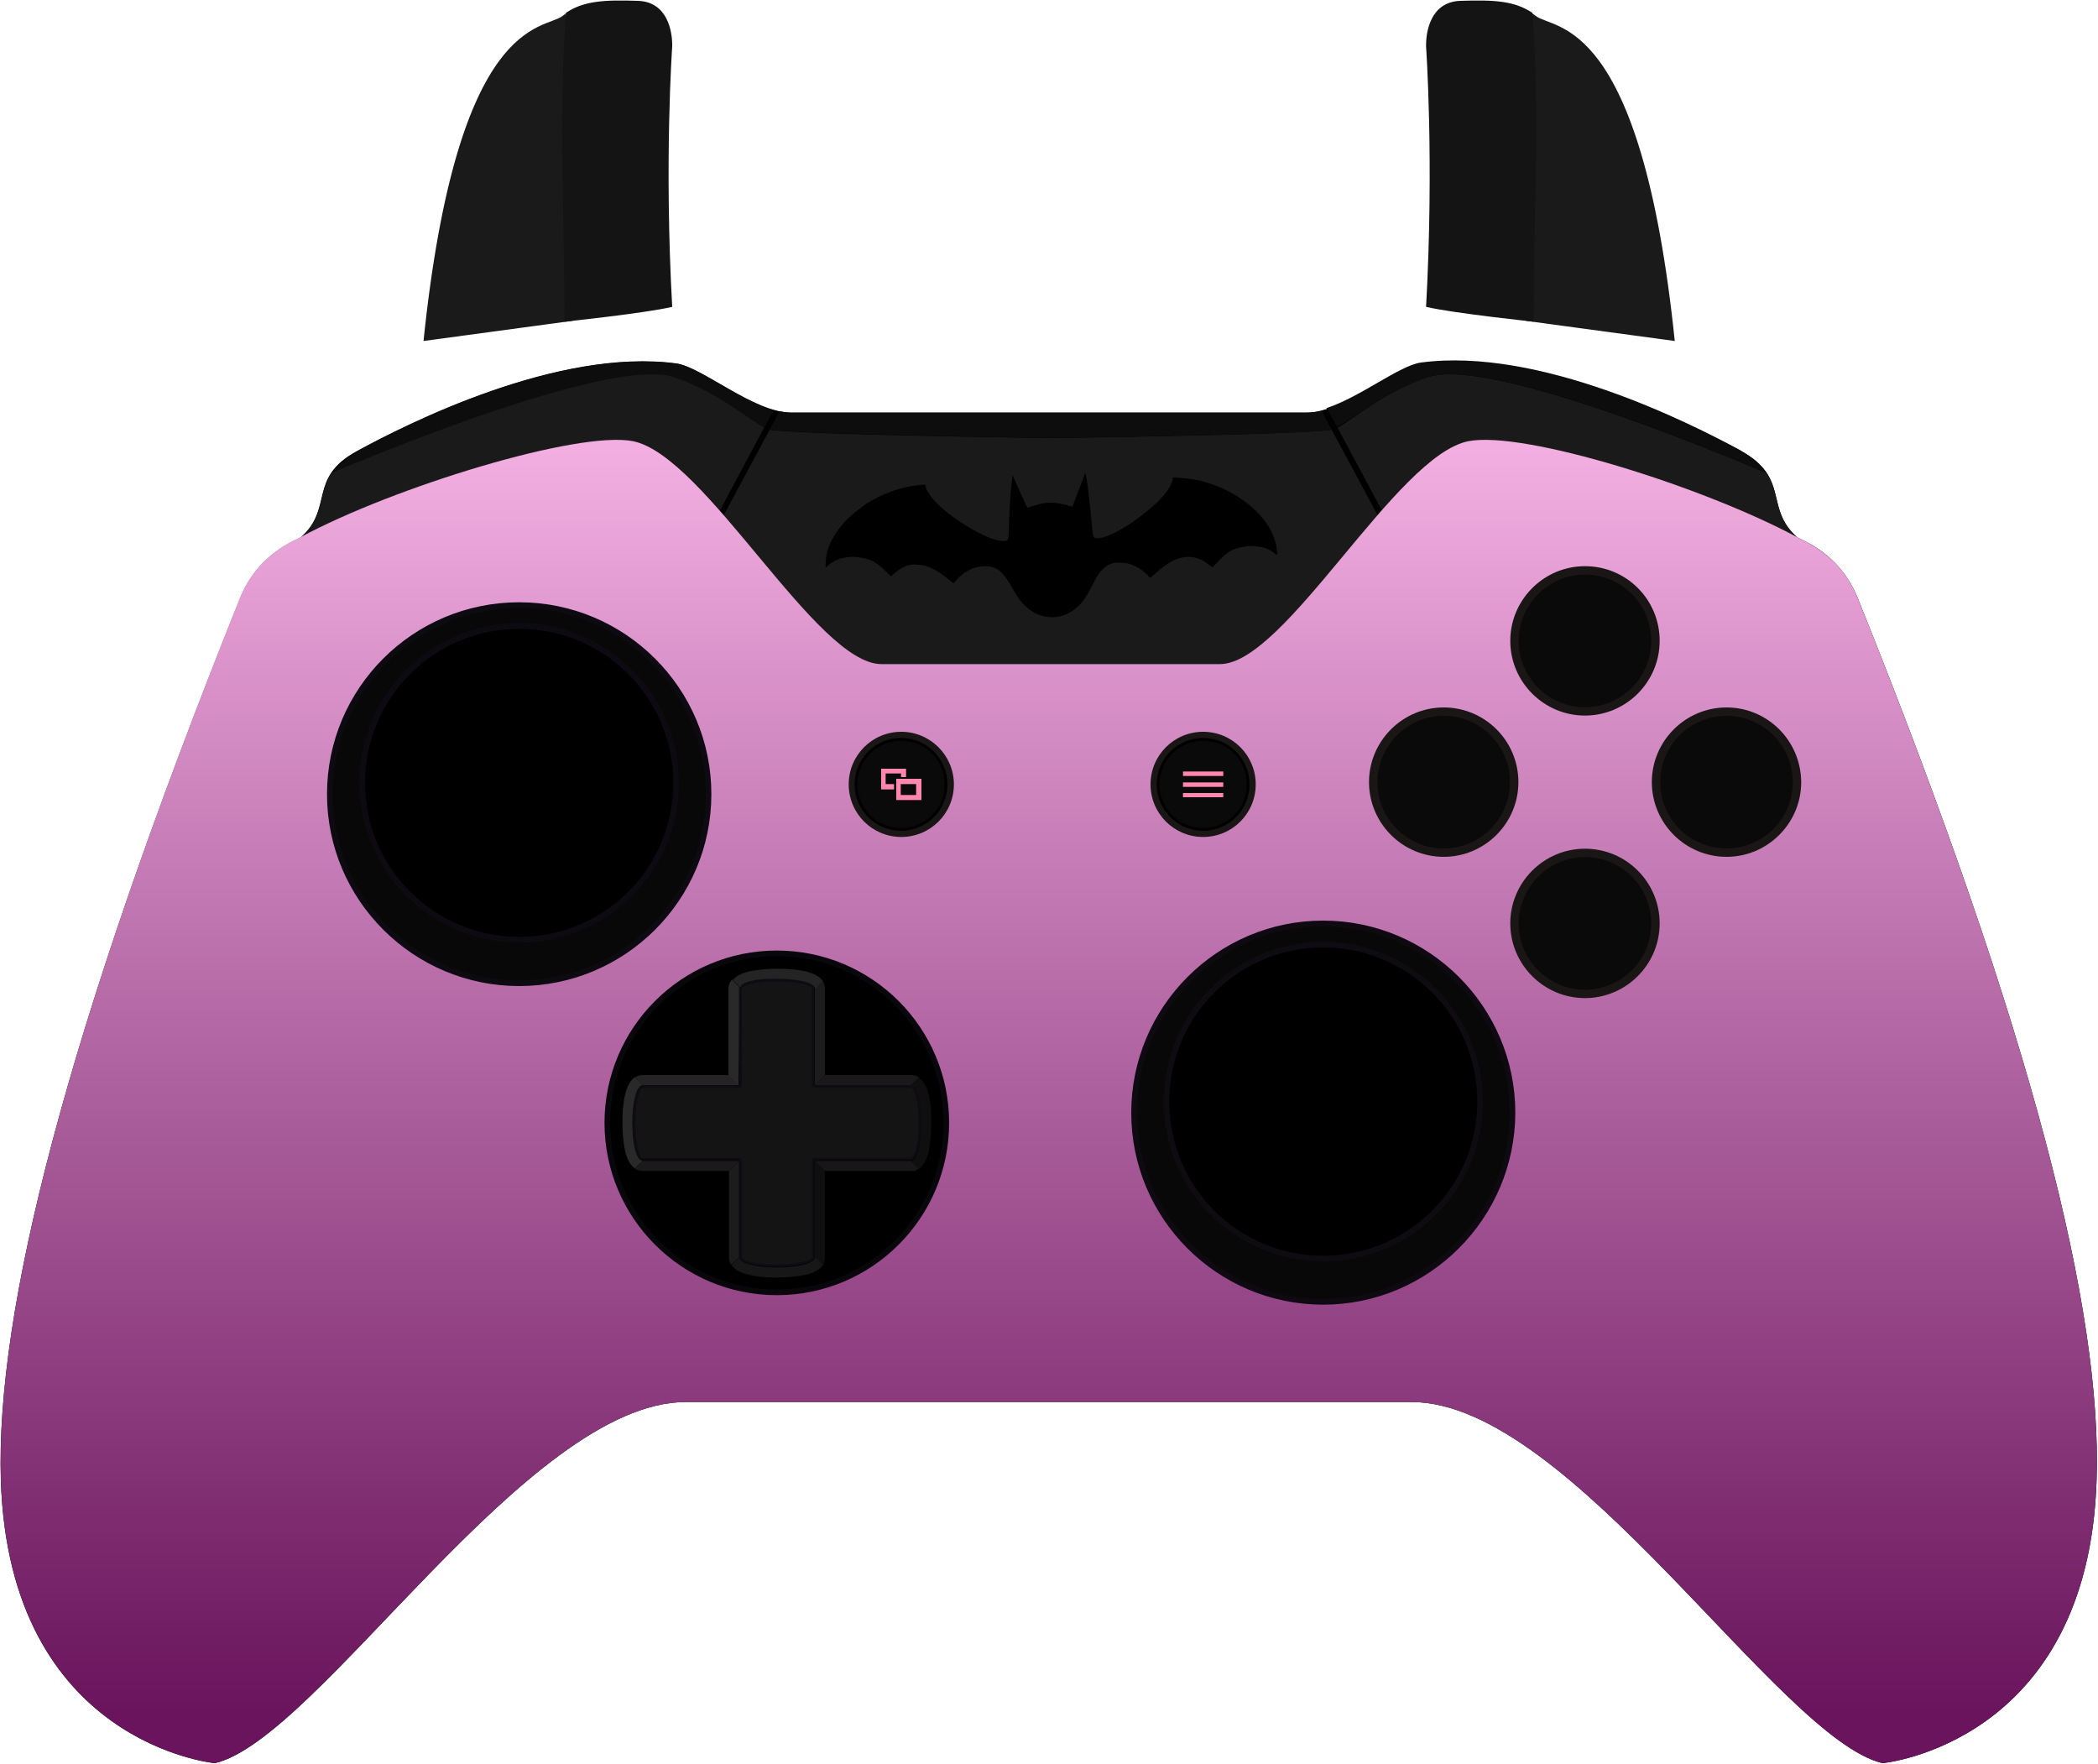 <?xml version="1.0" encoding="utf-8"?>
<svg version="1.1" id="Layer_1" x="0px" y="0px" viewBox="0 0 750 630.5" style="enable-background:new 0 0 750 630.5;" xmlns="http://www.w3.org/2000/svg">
  <defs>
    <linearGradient gradientUnits="userSpaceOnUse" x1="374.91" y1="157.233" x2="374.91" y2="630.3" id="gradient-2" gradientTransform="matrix(0.955, 0, 0, 0.955, 16.747, 10.661)">
      <stop offset="0" style="stop-color: rgb(242, 174, 225);"/>
      <stop offset="1" style="stop-color: rgb(105, 20, 92);"/>
    </linearGradient>
  </defs>
  <style type="text/css">
	.st0{fill:none;}
	.st1{fill:url(#SVGID_1_);}
	.st2{fill:#09070C;}
	.st3{display:none;}
	.st4{display:inline;}
	.st5{fill:#141414;}
	.st6{fill:#CD00FF;}
	.st7{display:inline;fill:none;}
	.st8{fill:#0E0B11;}
	.st9{fill:#242424;}
	.st10{fill:#292929;}
	.st11{fill:#191919;}
	.st12{fill:#1C1C1C;}
	.st13{fill:#171717;}
	.st14{fill:#0F0F0F;}
	.st15{fill:#1A1A1A;}
	.st16{display:inline;fill:#242424;}
	.st17{display:inline;fill:#1C1C1C;}
	.st18{fill:#EBEBEB;}
	.st19{fill:#EDF4F4;}
	.st20{fill:#DBDBDB;}
	.st21{fill:#E3E3E3;}
	.st22{fill:#D6D6D6;}
	.st23{display:inline;fill:#0F0F0F;}
	.st24{fill:#E6E6E6;}
	.st25{fill:#E8E8E8;}
	.st26{fill:#F0F0F0;}
	.st27{fill:#E5E5E5;}
	.st28{fill:#1A1615;}
	.st29{fill:#0A0A0A;stroke:#000000;stroke-miterlimit:10;}
	.st30{fill:#B433FF;}
	.st31{display:inline;fill:#F5F5F5;stroke:#FFFFFF;stroke-miterlimit:10;}
	.st32{fill:#929493;}
	.st33{fill:#080808;stroke:#0D0A11;stroke-width:2;stroke-miterlimit:10;}
	.st34{stroke:#0D0B11;stroke-width:2;stroke-miterlimit:10;}
	.st35{fill:#080808;stroke:#0F0A11;stroke-width:2;stroke-miterlimit:10;}
	.st36{stroke:#0E0B11;stroke-width:2;stroke-miterlimit:10;}
	.st37{fill:#0A0A0A;}
	.st38{fill:#0D0D0D;}
	.st39{fill:#FFFFFF;}
	.st40{display:none;fill:#1A1A1A;}
	.st41{fill:#2C085E;}
</style>
  <rect id="svgEditorBackground" x="0.2" y="0.2" class="st0" width="749.5" height="630.1"/>
  <g>
    <path d="M664.2,214c-6.7-16.7-20.5-20.9-21.8-22c-11.7-10.3-2.5-21.2-19.9-30.7c-18.3-9.9-71.9-37-114.2-31.4 c-9.2,1.2-27.8,17.6-41.2,17.6c-21.9,0-92.1,0-92.1,0s-70.3,0-92.1,0c-13.4,0-32-16.4-41.2-17.6c-42.2-5.6-95.9,21.4-114.2,31.4 c-17.5,9.5-8.2,20.3-19.9,30.7c-1.3,1.1-15.1,5.3-21.8,22C23.1,370-1.5,469,0.3,529c2.9,94.4,76.5,101.3,76.5,101.3 c37-8.6,111.5-129.1,168.4-129.1c31.1,0,129.7,0,129.7,0s98.6,0,129.7,0c57,0,131.4,120.4,168.4,129.1c0,0,73.6-6.9,76.5-101.3 C751.5,469,726.9,370,664.2,214z"/>
    <g>
      <g>
        <path class="st15" d="M375.6,156.6c0,0-88.9-1.1-100.5-3l-16.4,30.5c20.2,23.3,41.6,53.3,56.4,53.3c15.1,0,60.5,0,60.5,0 s45.4,0,60.5,0c14.9,0,36.2-30,56.4-53.3l-16.4-30.5C464.5,155.5,375.6,156.6,375.6,156.6z"/>
        <path class="st38" d="M476.1,153.6l-3.6-6.8c-1.9,0.5-3.7,0.7-5.4,0.7c-21.9,0-92.1,0-92.1,0s-70.3,0-92.1,0 c-1.4,0-2.8-0.2-4.3-0.5l-3.5,6.5c11.6,1.9,100.5,3,100.5,3S464.5,155.5,476.1,153.6z"/>
      </g>
      <g id="RB_1_">
        <path class="st15" d="M642.4,192c-9-7.9-5.6-16.2-11.5-23.8c0.2,0.3,0.5,0.7,0.7,1c0,0-96.5-42-120.7-34.5 c-15.6,4.9-27.2,15.3-32.8,18.2l15.9,29.6c11.2-12.7,21.9-23,31-24.7C545,153.9,608.9,174,642.4,192 C642.4,192,642.4,192,642.4,192z"/>
        <path class="st38" d="M510.9,134.7c24.3-7.6,120.7,34.4,120.7,34.5c-0.2-0.3-0.5-0.7-0.7-1c0,0-0.1-0.1-0.1-0.1 c-0.1-0.1-0.2-0.2-0.3-0.4c0-0.1-0.1-0.1-0.1-0.2c-0.1-0.1-0.2-0.2-0.3-0.3c-0.1-0.1-0.1-0.1-0.2-0.2c-0.1-0.1-0.2-0.2-0.3-0.3 c-0.1-0.1-0.1-0.1-0.2-0.2c-0.1-0.1-0.2-0.2-0.3-0.3c-0.1-0.1-0.1-0.1-0.2-0.2c-0.1-0.1-0.2-0.2-0.3-0.3 c-0.1-0.1-0.2-0.1-0.2-0.2c-0.1-0.1-0.2-0.2-0.3-0.3c-0.1-0.1-0.1-0.1-0.2-0.2c-0.1-0.1-0.2-0.2-0.3-0.3 c-0.1-0.1-0.2-0.1-0.3-0.2c-0.1-0.1-0.2-0.2-0.3-0.3c-0.1-0.1-0.2-0.1-0.3-0.2c-0.1-0.1-0.2-0.2-0.4-0.3c-0.1,0-0.2-0.1-0.3-0.2 c-0.1-0.1-0.3-0.2-0.4-0.3c-0.1-0.1-0.2-0.1-0.3-0.2c-0.1-0.1-0.3-0.2-0.4-0.3c-0.1-0.1-0.2-0.1-0.3-0.2 c-0.2-0.1-0.3-0.2-0.5-0.3c-0.1-0.1-0.2-0.1-0.3-0.2c-0.2-0.1-0.4-0.2-0.5-0.3c-0.1-0.1-0.2-0.1-0.3-0.2 c-0.3-0.2-0.6-0.3-0.8-0.5c-18.3-9.9-71.9-37-114.2-31.4c-7.6,1-21.6,12.3-33.8,16.3l3.6,6.7C483.7,150,495.3,139.6,510.9,134.7z "/>
      </g>
      <g id="LB_1_">
        <path class="st38" d="M241.7,130c-42.2-5.6-95.9,21.4-114.2,31.4c-0.3,0.2-0.6,0.3-0.8,0.5c-0.1,0.1-0.2,0.1-0.2,0.2 c-0.2,0.1-0.4,0.2-0.5,0.3c-0.1,0.1-0.2,0.1-0.3,0.2c-0.1,0.1-0.3,0.2-0.5,0.3c-0.1,0-0.2,0.1-0.3,0.2c-0.1,0.1-0.3,0.2-0.4,0.3 c-0.1,0.1-0.2,0.1-0.3,0.2c-0.1,0.1-0.3,0.2-0.4,0.3c-0.1,0.1-0.2,0.1-0.3,0.2c-0.1,0.1-0.3,0.2-0.4,0.3 c-0.1,0.1-0.2,0.1-0.2,0.2c-0.1,0.1-0.2,0.2-0.4,0.3c-0.1,0.1-0.1,0.1-0.2,0.2c-0.1,0.1-0.2,0.2-0.3,0.3 c-0.1,0.1-0.1,0.1-0.2,0.2c-0.1,0.1-0.2,0.2-0.3,0.3c-0.1,0.1-0.1,0.1-0.2,0.2c-0.1,0.1-0.2,0.2-0.3,0.3c-0.1,0-0.1,0.1-0.2,0.2 c-0.1,0.1-0.2,0.2-0.3,0.3c0,0.1-0.1,0.1-0.1,0.2c-0.1,0.1-0.2,0.2-0.3,0.3c0,0-0.1,0.1-0.1,0.1c-0.1,0.1-0.2,0.3-0.3,0.4 c0,0-0.1,0.1-0.1,0.1c-0.1,0.1-0.2,0.3-0.3,0.4c0,0,0,0.1-0.1,0.1c-0.1,0.1-0.2,0.3-0.3,0.4c0,0,0,0,0,0 c-0.1,0.2-0.2,0.3-0.3,0.5c0,0,97.6-41.9,121.9-34.4c15.5,4.9,27.2,15.3,32.8,18.2l3.4-6.3C264.2,143,249.5,131,241.7,130z"/>
        <g>
          <path class="st15" d="M273.6,153.2c0.2,0.1,0.3,0.1,0.5,0.2C273.9,153.3,273.8,153.3,273.6,153.2z"/>
          <path class="st15" d="M273.2,152.9c-5.6-2.9-17.3-13.3-32.8-18.2c-24.2-7.5-121.2,34.1-121.9,34.4c-5,7.4-2.2,15.3-10.8,23 c0,0,0,0-0.1,0c33.1-17.9,99.1-38.1,118.7-34.3c9.1,1.8,19.9,12.1,31.1,24.7L273.2,152.9C273.2,152.9,273.2,152.9,273.2,152.9z"/>
          <path d="M273.2,152.9c0.2,0.1,0.3,0.2,0.5,0.2C273.5,153.1,273.3,153,273.2,152.9z"/>
        </g>
        <path d="M258,183.3c0.2,0.3,0.5,0.6,0.7,0.8l16.4-30.5l3.5-6.5c-0.3-0.1-0.7-0.1-1-0.2c-0.3-0.1-0.7-0.2-1-0.3l-3.4,6.3 l-15.8,29.6C257.5,182.8,257.8,183,258,183.3L258,183.3"/>
      </g>
      <path d="M478.1,152.9l-3.6-6.7c-0.3,0.1-0.7,0.2-1,0.3c-0.3,0.1-0.7,0.2-1,0.3l3.6,6.8l16.4,30.5c0.2-0.3,0.5-0.5,0.7-0.8 c0.2-0.3,0.5-0.5,0.7-0.8L478.1,152.9z"/>
      <path class="st15" d="M357,169.4L357,169.4L357,169.4z"/>
    </g>
    <g>
      <path class="st0" d="M106.4,192.7c0.5-0.3,0.9-0.5,1.2-0.6C107.2,192.3,106.8,192.5,106.4,192.7z"/>
      <path class="st0" d="M642.4,192c0.2,0.2,0.8,0.4,1.5,0.8C643.4,192.6,642.9,192.3,642.4,192z"/>
      <path class="st1" d="M664.2,214c-3.3-8.3-8.4-13.5-12.9-16.8c-3-2.2-5.7-3.6-7.4-4.4c-0.8-0.4-1.3-0.6-1.5-0.8 c-33.5-18-97.4-38.1-117.4-34.3c-26,5-65.5,79.7-88.9,79.7c-15.1,0-60.5,0-60.5,0s-45.4,0-60.5,0c-23.4,0-62.9-74.6-88.9-79.7 c-19.6-3.8-85.5,16.4-118.7,34.3c-0.2,0.2-0.6,0.4-1.2,0.6c-1.8,0.8-5.1,2.4-8.7,5.3c-4.2,3.3-8.8,8.3-11.9,16 C23.1,370-1.5,469,0.3,529c2.9,94.4,76.5,101.3,76.5,101.3c37-8.6,111.5-129.1,168.4-129.1c31.1,0,129.7,0,129.7,0s98.6,0,129.7,0 c57,0,131.4,120.4,168.4,129.1c0,0,73.6-6.9,76.5-101.3C751.5,469,726.9,370,664.2,214L664.2,214z" style="fill: url(#gradient-2);"/>
      <g transform="matrix(0.027, 0, 0, -0.027, 207.06, 183.386)" fill="#000000" stroke="none" style="">
        <path d="M 7789.064 630.247 L 7763.554 627.464 L 7760.771 592.678 C 7754.278 517.076 7697.693 412.718 7595.654 287.024 C 7547.881 228.583 7379.051 58.364 7313.653 2.706 C 7111.894 -168.442 6932.398 -274.655 6844.274 -274.655 C 6818.764 -274.655 6813.662 -273.264 6801.603 -261.668 C 6789.08 -249.609 6786.761 -240.333 6750.12 -56.662 C 6691.679 238.787 6638.804 468.376 6611.903 546.297 L 6603.091 571.806 L 6597.989 553.254 C 6595.206 543.05 6577.117 474.406 6557.637 400.195 C 6508.473 213.741 6480.18 107.992 6478.789 106.601 C 6478.325 106.137 6463.019 108.456 6444.467 112.63 C 6390.2 123.762 6301.612 133.502 6249.201 133.502 C 6156.438 133.502 6065.067 110.775 5951.897 59.292 C 5922.677 46.305 5895.775 34.246 5891.601 32.854 C 5885.571 30.999 5857.743 76.453 5766.37 236.468 L 5648.562 441.939 L 5647.17 335.262 C 5645.779 227.656 5650.417 87.584 5662.94 -112.319 C 5666.187 -172.152 5671.752 -261.668 5674.999 -310.369 C 5681.029 -413.799 5680.101 -418.901 5646.707 -433.743 C 5628.618 -441.628 5618.878 -442.556 5572.496 -440.237 C 5371.201 -431.424 4936.144 -231.057 4695.424 -36.718 C 4604.517 36.565 4533.553 121.443 4519.175 173.39 C 4515.928 185.913 4512.682 196.58 4512.218 197.508 C 4511.754 197.972 4480.215 192.406 4442.182 184.985 C 4204.246 137.212 3980.687 33.318 3777.072 -124.38 C 3713.53 -173.544 3579.024 -305.731 3529.86 -367.418 C 3475.594 -436.062 3427.821 -510.272 3392.571 -582.163 C 3354.538 -658.693 3337.377 -706.465 3319.752 -782.995 C 3309.085 -830.304 3307.229 -848.856 3306.766 -912.399 C 3306.302 -953.214 3308.157 -996.813 3310.012 -1009.336 L 3314.187 -1031.599 L 3346.19 -996.349 C 3417.617 -918.892 3521.511 -869.728 3645.349 -853.958 C 3704.254 -846.537 3807.684 -851.175 3862.414 -863.698 C 3943.118 -881.787 4025.676 -927.704 4126.325 -1009.799 L 4183.838 -1057.108 L 4230.219 -1009.799 C 4303.038 -934.662 4361.942 -896.629 4435.225 -876.685 C 4481.142 -864.162 4587.819 -863.234 4638.839 -874.83 C 4739.024 -897.093 4840.135 -945.793 4974.641 -1036.237 C 4996.904 -1051.079 5016.848 -1063.138 5018.703 -1063.138 C 5020.558 -1062.674 5034.009 -1045.513 5047.923 -1024.641 C 5143.469 -881.787 5296.991 -794.126 5452.369 -794.126 C 5525.651 -794.126 5574.815 -810.823 5635.575 -856.277 C 5682.42 -891.527 5723.7 -940.227 5812.753 -1064.066 C 5876.759 -1153.118 5914.328 -1197.644 5956.071 -1233.358 C 6071.097 -1332.614 6184.731 -1378.531 6315.063 -1378.531 C 6450.032 -1378.531 6572.479 -1322.874 6673.127 -1215.733 C 6739.916 -1144.769 6786.297 -1064.066 6835.461 -933.27 C 6899.931 -762.123 6928.224 -708.784 6984.346 -652.199 C 7045.569 -590.048 7103.082 -567.321 7209.295 -563.611 C 7260.778 -561.756 7280.258 -563.147 7318.755 -571.032 C 7414.764 -590.976 7507.064 -639.212 7578.956 -707.393 C 7589.16 -717.597 7599.828 -725.018 7602.147 -724.09 C 7604.466 -723.163 7634.15 -691.16 7668.009 -653.591 C 7831.735 -471.312 7965.777 -394.319 8118.371 -394.319 C 8201.858 -394.319 8266.328 -416.118 8363.265 -475.95 C 8387.383 -490.792 8408.255 -500.996 8410.11 -499.141 C 8411.965 -496.822 8426.807 -475.95 8443.041 -453.223 C 8505.192 -365.099 8575.228 -290.889 8631.349 -253.783 C 8685.615 -217.606 8776.523 -184.675 8862.792 -169.833 C 8916.131 -160.557 9034.403 -163.34 9076.146 -174.471 C 9125.31 -187.922 9167.055 -206.475 9204.16 -231.057 C 9224.567 -244.043 9240.801 -252.392 9240.801 -249.145 C 9240.801 -245.899 9237.554 -225.027 9233.844 -202.3 C 9202.768 -20.948 9087.742 153.446 8903.144 299.547 C 8676.339 479.508 8386.919 595.461 8083.585 627.464 C 8019.115 634.421 7842.866 635.813 7789.064 630.247 Z" style="" transform="matrix(0.995, -0.103, 0.103, 0.995, 71.775, 644.502)"/>
      </g>
    </g>
    <line class="st0" x1="107.6" y1="192" x2="107.6" y2="193.6"/>
    <line class="st0" x1="642.4" y1="191.5" x2="642.4" y2="192.5"/>
    <g id="Dpad">
      <g>
        <path d="M277.7,462c-33.4,0-60.6-27.2-60.6-60.6c0-33.4,27.2-60.6,60.6-60.6c33.4,0,60.6,27.2,60.6,60.6 C338.3,434.8,311.1,462,277.7,462z"/>
        <g>
          <path class="st2" d="M277.7,341.8c32.9,0,59.6,26.7,59.6,59.6c0,32.9-26.7,59.6-59.6,59.6c-32.9,0-59.6-26.7-59.6-59.6 C218.1,368.6,244.9,341.8,277.7,341.8 M277.7,339.8c-34,0-61.6,27.6-61.6,61.6c0,34,27.6,61.6,61.6,61.6 c34,0,61.6-27.6,61.6-61.6C339.3,367.4,311.7,339.8,277.7,339.8L277.7,339.8z"/>
        </g>
      </g>
      <g class="st3">
        <g class="st4">
          <path class="st5" d="M291.3,353.5L291.3,353.5c0-5-27.1-5-27.1,0c0,23.8,0,95.9,0,95.9l0,0l0,0c0,5,27.1,5,27.1,0 C291.3,425.6,291.3,353.5,291.3,353.5L291.3,353.5z"/>
        </g>
        <g class="st4">
          <path class="st5" d="M229.8,387.9L229.8,387.9c-5,0-5,27.1,0,27.1c23.9,0,95.9,0,95.9,0l0,0l0,0c5,0,5-27.1,0-27.1 C301.8,387.9,229.8,387.9,229.8,387.9L229.8,387.9z"/>
        </g>
      </g>
      <g class="st3">
        <g class="st4">
          <path class="st6" d="M277.7,349.8c6.8,0,13.6,1.2,13.6,3.7v0h0c0,0,0,15.4,0,34.4c13.8,0,26.6,0,34.4,0c5,0,5,27.1,0,27.1l0,0 l0,0c0,0-15.5,0-34.4,0c0,13.8,0,26.7,0,34.4c0,2.5-6.8,3.7-13.6,3.7c-6.8,0-13.6-1.2-13.6-3.7l0,0l0,0c0,0,0-15.4,0-34.4 c-13.8,0-26.6,0-34.4,0c-5,0-5-27.1,0-27.1h0c0,0,15.4,0,34.4,0c0-13.8,0-26.7,0-34.4C264.2,351,270.9,349.8,277.7,349.8 M277.7,346.2c-3.8,0-7.5,0.4-10.2,1c-5.8,1.4-7,4.2-7,6.3v30.8h-30.8c-2.1,0-4.9,1.2-6.3,7c-0.7,2.7-1,6.4-1,10.2 c0,3.8,0.4,7.4,1,10.2c1.4,5.8,4.2,7,6.3,7h30.8v30.8v0.8l0.1,0.2c0.4,1.9,2.1,4,6.9,5.2c2.7,0.7,6.3,1,10.2,1 c3.8,0,7.4-0.4,10.2-1c5.8-1.4,7-4.2,7-6.3v-30.8h30.8h1.5l0.3-0.3c1.7-0.7,3.4-2.5,4.5-6.6c0.7-2.7,1-6.4,1-10.2 c0-3.8-0.4-7.4-1-10.2c-1.4-5.8-4.2-7-6.3-7h-30.8v-30.8c0-2.1-1.2-4.9-7-6.3C285.2,346.5,281.5,346.2,277.7,346.2L277.7,346.2z "/>
        </g>
        <line class="st7" x1="287.7" y1="357.1" x2="294.9" y2="349.9"/>
        <line class="st7" x1="267.8" y1="356.1" x2="261" y2="349.3"/>
        <line class="st7" x1="322.3" y1="391.2" x2="329" y2="384.5"/>
        <line class="st7" x1="322.8" y1="412.1" x2="328.5" y2="417.8"/>
        <line class="st7" x1="286.7" y1="392.4" x2="295.8" y2="383.3"/>
        <line class="st7" x1="286.2" y1="409.9" x2="296.4" y2="420.1"/>
        <line class="st7" x1="287.6" y1="445.7" x2="295" y2="453.1"/>
        <line class="st7" x1="268.6" y1="445" x2="259.8" y2="453.8"/>
        <line class="st7" x1="269.6" y1="409.5" x2="258.7" y2="420.5"/>
        <line class="st7" x1="270.4" y1="394.1" x2="258" y2="381.7"/>
        <line class="st7" x1="233.8" y1="410.9" x2="225.7" y2="419.1"/>
        <line class="st7" x1="233.5" y1="391.6" x2="226.1" y2="384.2"/>
      </g>
      <g>
        <g>
          <path class="st5" d="M277.7,452.6c-7.1,0-12.7-1.3-13-3.1c0,0,0-0.1,0-0.1c0-0.1,0-15.5,0-34.4c0-0.3-0.2-0.5-0.5-0.5h-34.4 c-1.8,0-3.2-5.7-3.2-13s1.4-13,3.2-13h34.4c0.3,0,0.5-0.2,0.5-0.5v-34.4c0,0,0-0.1,0-0.1l0.1-0.2c0,0,0.1-0.1,0.1-0.1 c0.5-0.8,2.1-1.5,4.5-2c0.3-0.1,0.6-0.1,0.9-0.2c0.4-0.1,0.7-0.1,1-0.1c0,0,0.1,0,0.2,0c0.3,0,0.6-0.1,0.9-0.1 c0.3,0,0.7-0.1,1-0.1c0.4,0,0.7-0.1,1-0.1l2.4-0.1c0.4,0,0.7,0,1,0c7.3,0,13.1,1.4,13.1,3.2c0,0.2,0,16,0,34.4 c0,0.3,0.2,0.5,0.5,0.5h34.4c1.8,0,3.2,5.7,3.2,13s-1.4,13-3.2,13h-34.4c-0.3,0-0.5,0.2-0.5,0.5v34.4c0,0,0,0.1,0,0.2 C290.5,451.3,284.9,452.6,277.7,452.6z"/>
          <path class="st8" d="M277.7,350.8c8.1,0,12.6,1.6,12.6,2.7c0,0,0,0,0,0v34.4c0,0.6,0.4,1,1,1h34.4c1.1,0,2.7,4.8,2.7,12.5 c0,7.8-1.6,12.5-2.7,12.5h-34.4c-0.6,0-1,0.4-1,1v34.4c0,0,0,0,0,0.1c-0.2,1.1-4.7,2.7-12.6,2.7c-7.9,0-12.4-1.5-12.5-2.7 c0,0,0-0.1,0-0.1V415c0-0.6-0.4-1-1-1h-34.4c-1.1,0-2.7-4.8-2.7-12.5s1.6-12.6,2.7-12.6h34.4c0.6,0,1-0.4,1-1v-34.4c0,0,0,0,0,0 l0,0c0,0,0,0,0,0l0,0c0,0,0-0.1,0-0.1c0,0,0,0,0-0.1c0.2-0.2,0.9-1.1,4.2-1.8c0,0,0,0,0.1,0c0.3-0.1,0.6-0.1,0.8-0.2l0.1,0 c0.3-0.1,0.6-0.1,0.8-0.1c0,0,0.1,0,0.2,0c0.3,0,0.6-0.1,0.9-0.1c0,0,0,0,0,0c0.3,0,0.7-0.1,1-0.1l0,0c0,0,0,0,0,0 c0.3,0,0.6-0.1,1-0.1l0.1,0c0.2,0,0.4,0,0.6,0l0.4,0c0.1,0,0.1,0,0.2,0c0.3,0,0.7,0,1,0l0.1,0 C277,350.8,277.4,350.8,277.7,350.8 M277.7,349.8c-0.3,0-0.7,0-1.1,0c0,0-0.1,0-0.1,0c-0.3,0-0.7,0-1,0c-0.1,0-0.1,0-0.2,0 c-0.3,0-0.7,0-1,0c0,0-0.1,0-0.1,0c-0.3,0-0.7,0-1,0.1c0,0,0,0,0,0c-0.3,0-0.7,0.1-1,0.1h0c-0.3,0-0.7,0.1-1,0.1c0,0,0,0-0.1,0 c-0.3,0-0.6,0.1-0.9,0.1c0,0,0,0-0.1,0c-0.3,0.1-0.6,0.1-0.9,0.2c0,0,0,0,0,0c-2.4,0.5-4.2,1.2-4.9,2.2c0,0-0.1,0.1-0.1,0.2 c0,0,0,0,0,0c0,0.1,0,0.1,0,0.2c0,0,0,0,0,0c0,0,0,0.1,0,0.1c0,0.1,0,0.1,0,0.2c0,7.7,0,20.6,0,34.4c-19,0-34.4,0-34.4,0h0 c-5,0-5,27.1,0,27.1c7.8,0,20.6,0,34.4,0c0,19,0,34.4,0,34.4l0,0c0,0.1,0,0.2,0,0.2c0.4,2.3,7,3.5,13.5,3.5 c6.6,0,13.1-1.2,13.5-3.5c0-0.1,0-0.2,0-0.2c0-7.7,0-20.6,0-34.4c18.9,0,34.4,0,34.4,0l0,0c5,0,5-27.1,0-27.1 c-7.8,0-20.6,0-34.4,0c0-19,0-34.4,0-34.4h0v0C291.3,351,284.5,349.8,277.7,349.8L277.7,349.8z"/>
        </g>
        <path class="st9" d="M264.2,387.9l-3.6-3.6h-30.8c-0.9,0-1.8,0.2-2.8,0.8l2.8,2.8C229.8,387.9,245.2,387.9,264.2,387.9z"/>
        <path class="st10" d="M229.8,387.9L229.8,387.9l-2.8-2.8c-1.4,0.9-2.7,2.7-3.5,6.1c-0.7,2.7-1,6.4-1,10.2c0,3.8,0.4,7.4,1,10.2 c0.8,3.4,2.2,5.2,3.5,6.1l2.8-2.8C224.8,415,224.8,387.9,229.8,387.9z"/>
        <path class="st9" d="M269.3,350.5C269.3,350.5,269.3,350.5,269.3,350.5c0.3-0.1,0.6-0.1,0.9-0.2c0,0,0,0,0.1,0 c0.3-0.1,0.6-0.1,0.9-0.1c0,0,0,0,0.1,0c0.3,0,0.7-0.1,1-0.1h0c0.3,0,0.7-0.1,1-0.1c0,0,0,0,0,0c0.3,0,0.7-0.1,1-0.1 c0,0,0.1,0,0.1,0c0.3,0,0.6,0,1,0c0.1,0,0.1,0,0.2,0c0.3,0,0.7,0,1,0c0,0,0.1,0,0.1,0c0.3,0,0.7,0,1.1,0c6.8,0,13.6,1.2,13.6,3.7 l2.8-2.8c-0.9-1.4-2.7-2.7-6.1-3.5c-2.7-0.7-6.4-1-10.2-1c-3.8,0-7.5,0.4-10.2,1c-2.9,0.7-4.7,1.8-5.7,3l2.6,2.6 C265,351.7,266.8,351,269.3,350.5z"/>
        <path class="st11" d="M325.7,387.9l2.8-2.8c-0.9-0.6-1.9-0.8-2.8-0.8h-30.8l-3.6,3.6C305.1,387.9,317.9,387.9,325.7,387.9z"/>
        <path class="st12" d="M291.3,353.5L291.3,353.5c0,0,0,15.4,0,34.4l3.6-3.6l0,0v-30.8c0-0.9-0.2-1.8-0.8-2.8L291.3,353.5 L291.3,353.5z"/>
        <path class="st10" d="M264.2,353.5c0-0.1,0-0.1,0-0.2c0,0,0-0.1,0-0.1c0,0,0,0,0,0c0-0.1,0-0.1,0-0.2c0,0,0,0,0,0 c0-0.1,0.1-0.1,0.1-0.2l-2.6-2.6c-1,1.1-1.3,2.3-1.3,3.3v30.8l3.6,3.6C264.2,374.1,264.2,361.2,264.2,353.5z"/>
        <path class="st13" d="M325.7,415L325.7,415c0,0-15.5,0-34.4,0l3.6,3.6h30.8h1.5l0.3-0.3c0.3-0.1,0.6-0.3,0.9-0.5L325.7,415 L325.7,415z"/>
        <path class="st14" d="M291.3,449.4l2.8,2.8c0.6-0.9,0.8-1.9,0.8-2.8v-30.8l-3.6-3.6C291.3,428.8,291.3,441.7,291.3,449.4z"/>
        <path class="st14" d="M332,391.3c-0.8-3.4-2.2-5.2-3.6-6.1l-2.8,2.8c5,0,5,27.1,0,27.1l2.8,2.8c1.4-0.9,2.7-2.7,3.5-6.1 c0.7-2.7,1-6.4,1-10.2C333,397.6,332.7,394,332,391.3z"/>
        <path class="st13" d="M291.3,449.6c-0.4,2.3-7,3.5-13.5,3.5s-13.1-1.2-13.5-3.5c0-0.1,0-0.2,0-0.2l-2.8,2.8 c0.9,1.4,2.7,2.7,6.2,3.5c2.7,0.7,6.3,1,10.2,1c3.8,0,7.4-0.4,10.2-1c3.4-0.8,5.2-2.2,6.1-3.5l-2.8-2.8 C291.3,449.5,291.3,449.5,291.3,449.6z"/>
        <path class="st12" d="M264.2,449.4L264.2,449.4c0,0,0-15.4,0-34.4l-3.6,3.6v30.8v0.8l0.1,0.2c0.1,0.5,0.3,1.1,0.7,1.7 L264.2,449.4L264.2,449.4z"/>
        <path class="st15" d="M229.8,415l-2.8,2.8c1,0.6,1.9,0.8,2.8,0.8h30.8l3.6-3.6C250.4,415,237.5,415,229.8,415z"/>
      </g>
      <g class="st3">
        <path class="st16" d="M264.2,387.9l-3.6-3.6L264.2,387.9z"/>
        <polygon class="st17" points="291.3,387.9 294.9,384.3 294.9,384.3 294.9,384.3 &#9;&#9;&#9;"/>
        <g id="Up" class="st4">
          <g>
            <path class="st18" d="M264.7,387.7v-34.2c0,0,0-0.1,0-0.1l0.1-0.2c0,0,0.1-0.1,0.1-0.1c0.5-0.8,2.1-1.5,4.5-2 c0.3-0.1,0.6-0.1,0.9-0.2c0.4-0.1,0.7-0.1,1-0.1c0,0,0.1,0,0.2,0c0.3,0,0.6-0.1,0.9-0.1c0.3,0,0.7-0.1,1-0.1 c0.4,0,0.7-0.1,1-0.1l2.4-0.1c0.4,0,0.7,0,1,0c7.3,0,13.1,1.4,13.1,3.2c0,0.2,0,15.9,0,34.2l-13.1,13L264.7,387.7z"/>
            <path class="st19" d="M277.7,350.8c8.1,0,12.6,1.6,12.6,2.7c0,0,0,0,0,0v33.9L277.7,400l-12.6-12.5v-34c0,0,0,0,0,0l0,0 c0,0,0,0,0,0l0,0c0,0,0-0.1,0-0.1c0,0,0,0,0-0.1c0.2-0.2,0.9-1.1,4.2-1.8c0,0,0,0,0.1,0c0.3-0.1,0.6-0.1,0.8-0.2l0.1,0 c0.3-0.1,0.6-0.1,0.8-0.1c0,0,0.1,0,0.2,0c0.3,0,0.6-0.1,0.9-0.1c0,0,0,0,0,0c0.3,0,0.7-0.1,1-0.1l0,0c0,0,0,0,0,0 c0.3,0,0.6-0.1,1-0.1l0.1,0c0.2,0,0.4,0,0.6,0l0.4,0c0.1,0,0.1,0,0.2,0c0.3,0,0.7,0,1,0l0.1,0 C277,350.8,277.4,350.8,277.7,350.8 M277.7,349.8c-0.3,0-0.7,0-1.1,0c0,0-0.1,0-0.1,0c-0.3,0-0.7,0-1,0c-0.1,0-0.1,0-0.2,0 c-0.3,0-0.7,0-1,0c0,0-0.1,0-0.1,0c-0.3,0-0.7,0-1,0.1c0,0,0,0,0,0c-0.3,0-0.7,0.1-1,0.1h0c-0.3,0-0.7,0.1-1,0.1c0,0,0,0-0.1,0 c-0.3,0-0.6,0.1-0.9,0.1c0,0,0,0-0.1,0c-0.3,0.1-0.6,0.1-0.9,0.2c0,0,0,0,0,0c-2.4,0.5-4.2,1.2-4.9,2.2c0,0-0.1,0.1-0.1,0.2 c0,0,0,0,0,0c0,0.1,0,0.1,0,0.2c0,0,0,0,0,0c0,0,0,0.1,0,0.1c0,0.1,0,0.1,0,0.2c0,7.7,0,20.6,0,34.4l13.6,13.5l13.6-13.5 c0-19,0-34.4,0-34.4h0v0C291.3,351,284.5,349.8,277.7,349.8L277.7,349.8z"/>
          </g>
          <path class="st20" d="M269.3,350.5C269.3,350.5,269.3,350.5,269.3,350.5c0.3-0.1,0.6-0.1,0.9-0.2c0,0,0,0,0.1,0 c0.3-0.1,0.6-0.1,0.9-0.1c0,0,0,0,0.1,0c0.3,0,0.7-0.1,1-0.1h0c0.3,0,0.7-0.1,1-0.1c0,0,0,0,0,0c0.3,0,0.7-0.1,1-0.1 c0,0,0.1,0,0.1,0c0.3,0,0.6,0,1,0c0.1,0,0.1,0,0.2,0c0.3,0,0.7,0,1,0c0,0,0.1,0,0.1,0c0.3,0,0.7,0,1.1,0 c6.8,0,13.6,1.2,13.6,3.7l2.8-2.8c-0.9-1.4-2.7-2.7-6.1-3.5c-2.7-0.7-6.4-1-10.2-1c-3.8,0-7.5,0.4-10.2,1 c-2.9,0.7-4.7,1.8-5.7,3l2.6,2.6C265,351.7,266.8,351,269.3,350.5z"/>
          <path class="st21" d="M291.3,353.5L291.3,353.5c0,0,0,15.4,0,34.4l3.6-3.6v-30.8c0-0.9-0.2-1.8-0.8-2.8L291.3,353.5L291.3,353.5 z"/>
          <path class="st22" d="M264.2,353.5c0-0.1,0-0.1,0-0.2c0,0,0-0.1,0-0.1c0,0,0,0,0,0c0-0.1,0-0.1,0-0.2c0,0,0,0,0,0 c0-0.1,0.1-0.1,0.1-0.2l-2.6-2.6c-1,1.1-1.3,2.3-1.3,3.3v30.8l3.6,3.6C264.2,374.1,264.2,361.2,264.2,353.5z"/>
        </g>
        <polygon class="st23" points="294.9,418.6 291.3,415 291.3,415 &#9;&#9;&#9;"/>
        <g id="Right" class="st4">
          <g>
            <path class="st18" d="M291.5,414.5l-13.1-13.1l13.1-13h34.2c1.8,0,3.2,5.7,3.2,13s-1.4,13-3.2,13H291.5z"/>
            <path class="st19" d="M325.7,388.9c1.1,0,2.7,4.8,2.7,12.5c0,7.8-1.6,12.5-2.7,12.5h-34l-12.6-12.6l12.6-12.5H325.7 M325.7,387.9c-7.8,0-20.6,0-34.4,0l-13.6,13.5l13.6,13.6c18.9,0,34.4,0,34.4,0l0,0C330.6,415,330.6,387.9,325.7,387.9 L325.7,387.9z"/>
          </g>
          <path class="st24" d="M325.7,387.9l2.8-2.8c-0.9-0.6-1.9-0.8-2.8-0.8h-30.8l-3.6,3.6C305.1,387.9,317.9,387.9,325.7,387.9z"/>
          <path class="st25" d="M325.7,415L325.7,415c0,0-15.5,0-34.4,0l3.6,3.6h30.8h1.5l0.3-0.3c0.3-0.1,0.6-0.3,0.9-0.5L325.7,415 L325.7,415z"/>
          <path class="st26" d="M328.4,385.1l-2.8,2.8c5,0,5,27.1,0,27.1l2.8,2.8c1.4-0.9,2.7-2.7,3.5-6.1c0.7-2.7,1-6.4,1-10.2 c0-3.8-0.4-7.4-1-10.2C331.1,387.9,329.8,386,328.4,385.1z"/>
        </g>
        <g id="Down" class="st4">
          <g>
            <path class="st18" d="M277.7,452.6c-7.1,0-12.7-1.3-13-3.1c0,0,0-0.1,0-0.1c0-0.1,0-15.4,0-34.2l13.1-13.1l13.1,13.1v34.2 c0,0,0,0.1,0,0.2C290.5,451.3,284.9,452.6,277.7,452.6z"/>
            <path class="st19" d="M277.7,402.8l12.6,12.6v34c0,0,0,0,0,0.1c-0.2,1.1-4.7,2.7-12.6,2.7c-7.9,0-12.4-1.5-12.5-2.7 c0,0,0-0.1,0-0.1v-34L277.7,402.8 M277.7,401.4L264.2,415c0,19,0,34.4,0,34.4l0,0c0,0.1,0,0.2,0,0.2c0.4,2.3,7,3.5,13.5,3.5 c6.6,0,13.1-1.2,13.5-3.5c0-0.1,0-0.2,0-0.2c0-7.7,0-20.6,0-34.4L277.7,401.4L277.7,401.4z"/>
          </g>
          <path class="st26" d="M291.3,449.4l2.8,2.8c0.6-0.9,0.8-1.9,0.8-2.8v-30.8l-3.6-3.6C291.3,428.8,291.3,441.7,291.3,449.4z"/>
          <path class="st25" d="M291.3,449.6c-0.4,2.3-7,3.5-13.5,3.5s-13.1-1.2-13.5-3.5c0-0.1,0-0.2,0-0.2l-2.8,2.8 c0.9,1.4,2.7,2.7,6.2,3.5c2.7,0.7,6.3,1,10.2,1c3.8,0,7.4-0.4,10.2-1c3.4-0.8,5.2-2.2,6.1-3.5l-2.8-2.8 C291.3,449.5,291.3,449.5,291.3,449.6z"/>
          <path class="st21" d="M264.2,449.4L264.2,449.4c0,0,0-15.4,0-34.4l-3.6,3.6v30.8v0.8l0.1,0.2c0.1,0.5,0.3,1.1,0.7,1.7 L264.2,449.4L264.2,449.4z"/>
        </g>
        <g id="left" class="st4">
          <g>
            <path class="st18" d="M229.8,414.5c-1.8,0-3.2-5.7-3.2-13s1.4-13,3.2-13H264l13.1,13L264,414.5H229.8z"/>
            <path class="st19" d="M263.8,388.9l12.6,12.5L263.8,414h-34c-1.1,0-2.7-4.8-2.7-12.5s1.6-12.6,2.7-12.6L263.8,388.9 M264.2,387.9c-19,0-34.4,0-34.4,0h0c-5,0-5,27.1,0,27.1c7.8,0,20.6,0,34.4,0l13.6-13.6L264.2,387.9L264.2,387.9z"/>
          </g>
          <path class="st20" d="M264.2,387.9l-3.6-3.6h-30.8c-0.9,0-1.8,0.2-2.8,0.8l2.8,2.8C229.8,387.9,245.2,387.9,264.2,387.9z"/>
          <path class="st22" d="M229.8,387.9L229.8,387.9l-2.8-2.8c-1.4,0.9-2.7,2.7-3.5,6.1c-0.7,2.7-1,6.4-1,10.2c0,3.8,0.4,7.4,1,10.2 c0.8,3.4,2.2,5.2,3.5,6.1l2.8-2.8C224.8,415,224.8,387.9,229.8,387.9z"/>
          <path class="st27" d="M229.8,415l-2.8,2.8c1,0.6,1.9,0.8,2.8,0.8h30.8l3.6-3.6C250.4,415,237.5,415,229.8,415z"/>
        </g>
      </g>
    </g>
    <g id="Menu_Key">
      <g>
        <path class="st28" d="M448.9,280.4c0,10.4-8.4,18.8-18.8,18.8c-10.4,0-18.8-8.4-18.8-18.8c0-10.4,8.4-18.8,18.8-18.8 C440.5,261.6,448.9,270,448.9,280.4z"/>
      </g>
      <g>
        <path class="st29" d="M446.2,280.4c0,8.9-7.2,16.1-16.1,16.1c-8.9,0-16.1-7.2-16.1-16.1c0-8.9,7.2-16.1,16.1-16.1 C439,264.3,446.2,271.5,446.2,280.4z"/>
        <g>
          <rect x="422.9" y="275.8" class="st30" width="14.4" height="1.6" style="fill: rgb(255, 135, 175);"/>
          <rect x="422.9" y="279.7" class="st30" width="14.4" height="1.6" style="fill: rgb(255, 135, 175);"/>
          <rect x="422.9" y="283.5" class="st30" width="14.4" height="1.5" style="fill: rgb(255, 135, 175);"/>
        </g>
      </g>
      <g id="Menu_Pressed" class="st3">
        <path class="st31" d="M446.2,280.4c0,8.9-7.2,16.1-16.1,16.1c-8.9,0-16.1-7.2-16.1-16.1c0-8.9,7.2-16.1,16.1-16.1 C439,264.3,446.2,271.5,446.2,280.4z"/>
        <g class="st4">
          <rect x="422.9" y="275.8" class="st32" width="14.4" height="1.6"/>
          <rect x="422.9" y="279.7" class="st32" width="14.4" height="1.6"/>
          <rect x="422.9" y="283.5" class="st32" width="14.4" height="1.5"/>
        </g>
      </g>
    </g>
    <g id="Switcher_Key">
      <g>
        <path class="st28" d="M341,280.4c0,10.4-8.4,18.8-18.8,18.8c-10.4,0-18.8-8.4-18.8-18.8c0-10.4,8.4-18.8,18.8-18.8 C332.5,261.6,341,270,341,280.4z"/>
      </g>
      <g>
        <path class="st29" d="M338.2,280.4c0,8.9-7.2,16.1-16.1,16.1c-8.9,0-16.1-7.2-16.1-16.1c0-8.9,7.2-16.1,16.1-16.1 C331,264.3,338.2,271.5,338.2,280.4z"/>
        <g>
          <polygon class="st30" points="319.6,280.3 316.6,280.3 316.6,276.5 322.1,276.5 322.1,277.8 323.9,277.8 323.9,274.8 315,274.8 &#10;&#9;&#9;&#9;&#9;&#9;315,282.2 319.6,282.2 &#9;&#9;&#9;&#9;" style="fill: rgb(255, 135, 175);"/>
          <path class="st30" d="M320.4,278.4v7.6h9v-7.6H320.4z M327.5,284.2h-5.5v-3.9h5.5V284.2z" style="fill: rgb(255, 135, 175);"/>
        </g>
      </g>
    </g>
    <g id="Left_Stick">
      <g>
        <path class="st33" d="M185.6,351.5c-37.3,0-67.7-30.3-67.7-67.6s30.3-67.6,67.7-67.6c37.3,0,67.7,30.3,67.7,67.6 S222.9,351.5,185.6,351.5z"/>
      </g>
      <path class="st34" d="M241.7,279.9c0,31-25.1,56-56.1,56c-31,0-56.1-25.1-56.1-56c0-31,25.1-56.1,56.1-56.1 C216.6,223.8,241.7,248.9,241.7,279.9z"/>
    </g>
    <g id="Right_Stick">
      <g>
        <path class="st35" d="M473,465.4c-37.3,0-67.6-30.3-67.6-67.6c0-37.3,30.3-67.7,67.6-67.7c37.3,0,67.7,30.4,67.7,67.7 C540.6,435,510.3,465.4,473,465.4z"/>
      </g>
      <path class="st36" d="M529.1,393.8c0,31-25.1,56.1-56.1,56.1c-31,0-56-25.1-56-56.1c0-31,25.1-56.1,56-56.1 C504,337.7,529.1,362.8,529.1,393.8z"/>
    </g>
    <g id="Button_Base">
      <g id="A">
        <path class="st37" d="M566.6,355.2c-13.9,0-25.2-11.3-25.2-25.2c0-13.9,11.3-25.2,25.2-25.2c13.9,0,25.2,11.3,25.2,25.2 C591.8,343.9,580.5,355.2,566.6,355.2z"/>
        <path class="st28" d="M566.6,306.4c13.1,0,23.7,10.6,23.7,23.7c0,13.1-10.6,23.7-23.7,23.7c-13.1,0-23.7-10.6-23.7-23.7 C543,317,553.6,306.4,566.6,306.4 M566.6,303.4c-14.7,0-26.7,12-26.7,26.7c0,14.7,12,26.7,26.7,26.7c14.7,0,26.7-12,26.7-26.7 C593.3,315.4,581.4,303.4,566.6,303.4L566.6,303.4z"/>
      </g>
      <g id="Y">
        <path class="st37" d="M566.6,254.2c-13.9,0-25.2-11.3-25.2-25.2c0-13.9,11.3-25.2,25.2-25.2c13.9,0,25.2,11.3,25.2,25.2 C591.8,242.9,580.5,254.2,566.6,254.2z"/>
        <path class="st28" d="M566.6,205.4c13.1,0,23.7,10.6,23.7,23.7c0,13.1-10.6,23.7-23.7,23.7c-13.1,0-23.7-10.6-23.7-23.7 C543,216,553.6,205.4,566.6,205.4 M566.6,202.4c-14.7,0-26.7,12-26.7,26.7c0,14.7,12,26.7,26.7,26.7c14.7,0,26.7-12,26.7-26.7 C593.3,214.3,581.4,202.4,566.6,202.4L566.6,202.4z"/>
      </g>
      <g id="B">
        <path class="st37" d="M617.2,304.7c-13.9,0-25.2-11.3-25.2-25.2c0-13.9,11.3-25.2,25.2-25.2c13.9,0,25.2,11.3,25.2,25.2 C642.3,293.4,631,304.7,617.2,304.7z"/>
        <path class="st28" d="M617.2,255.9c13.1,0,23.7,10.6,23.7,23.7c0,13.1-10.6,23.7-23.7,23.7c-13.1,0-23.7-10.6-23.7-23.7 C593.5,266.5,604.1,255.9,617.2,255.9 M617.2,252.9c-14.7,0-26.7,12-26.7,26.7c0,14.7,12,26.7,26.7,26.7 c14.7,0,26.7-12,26.7-26.7C643.8,264.8,631.9,252.9,617.2,252.9L617.2,252.9z"/>
      </g>
      <g id="X">
        <path class="st37" d="M516.1,304.7c-13.9,0-25.2-11.3-25.2-25.2c0-13.9,11.3-25.2,25.2-25.2c13.9,0,25.2,11.3,25.2,25.2 C541.3,293.4,530,304.7,516.1,304.7z"/>
        <path class="st28" d="M516.1,255.9c13.1,0,23.7,10.6,23.7,23.7c0,13.1-10.6,23.7-23.7,23.7c-13.1,0-23.7-10.6-23.7-23.7 C492.5,266.5,503.1,255.9,516.1,255.9 M516.1,252.9c-14.7,0-26.7,12-26.7,26.7c0,14.7,12,26.7,26.7,26.7 c14.7,0,26.7-12,26.7-26.7C542.8,264.8,530.8,252.9,516.1,252.9L516.1,252.9z"/>
      </g>
    </g>
    <g>
      <g>
        <path class="st15" d="M549,5.7c-0.4-0.3-0.8-0.6-1.2-0.9l-2.3,109.9l53.2,7.2C586.6,5.2,555.7,10.9,549,5.7z"/>
        <path class="st5" d="M522,0.3c-10.8,0.4-12.1,11.4-12.2,15.2v1.2c0,0,2.9,40.7,0,93c9.9,2.3,38.5,5.3,38.5,5.3s0-20.9,0.7-50.6 c0.8-37.5-1.2-59.8-1.2-59.8C541.4,0.3,534.2-0.1,522,0.3z"/>
      </g>
      <g>
        <path class="st15" d="M201.1,5.7c0.4-0.3,0.8-0.6,1.2-0.9l2.3,109.9l-53.2,7.2C163.5,5.2,194.4,10.9,201.1,5.7z"/>
        <path class="st5" d="M228.1,0.3c10.8,0.4,12.1,11.4,12.2,15.2v1.2c0,0-2.9,40.7,0,93c-9.9,2.3-38.5,5.3-38.5,5.3 s-0.1-20.9-0.7-50.6c-0.8-37.5,1.2-59.8,1.2-59.8C208.7,0.3,215.9-0.1,228.1,0.3z"/>
      </g>
    </g>
  </g>
</svg>